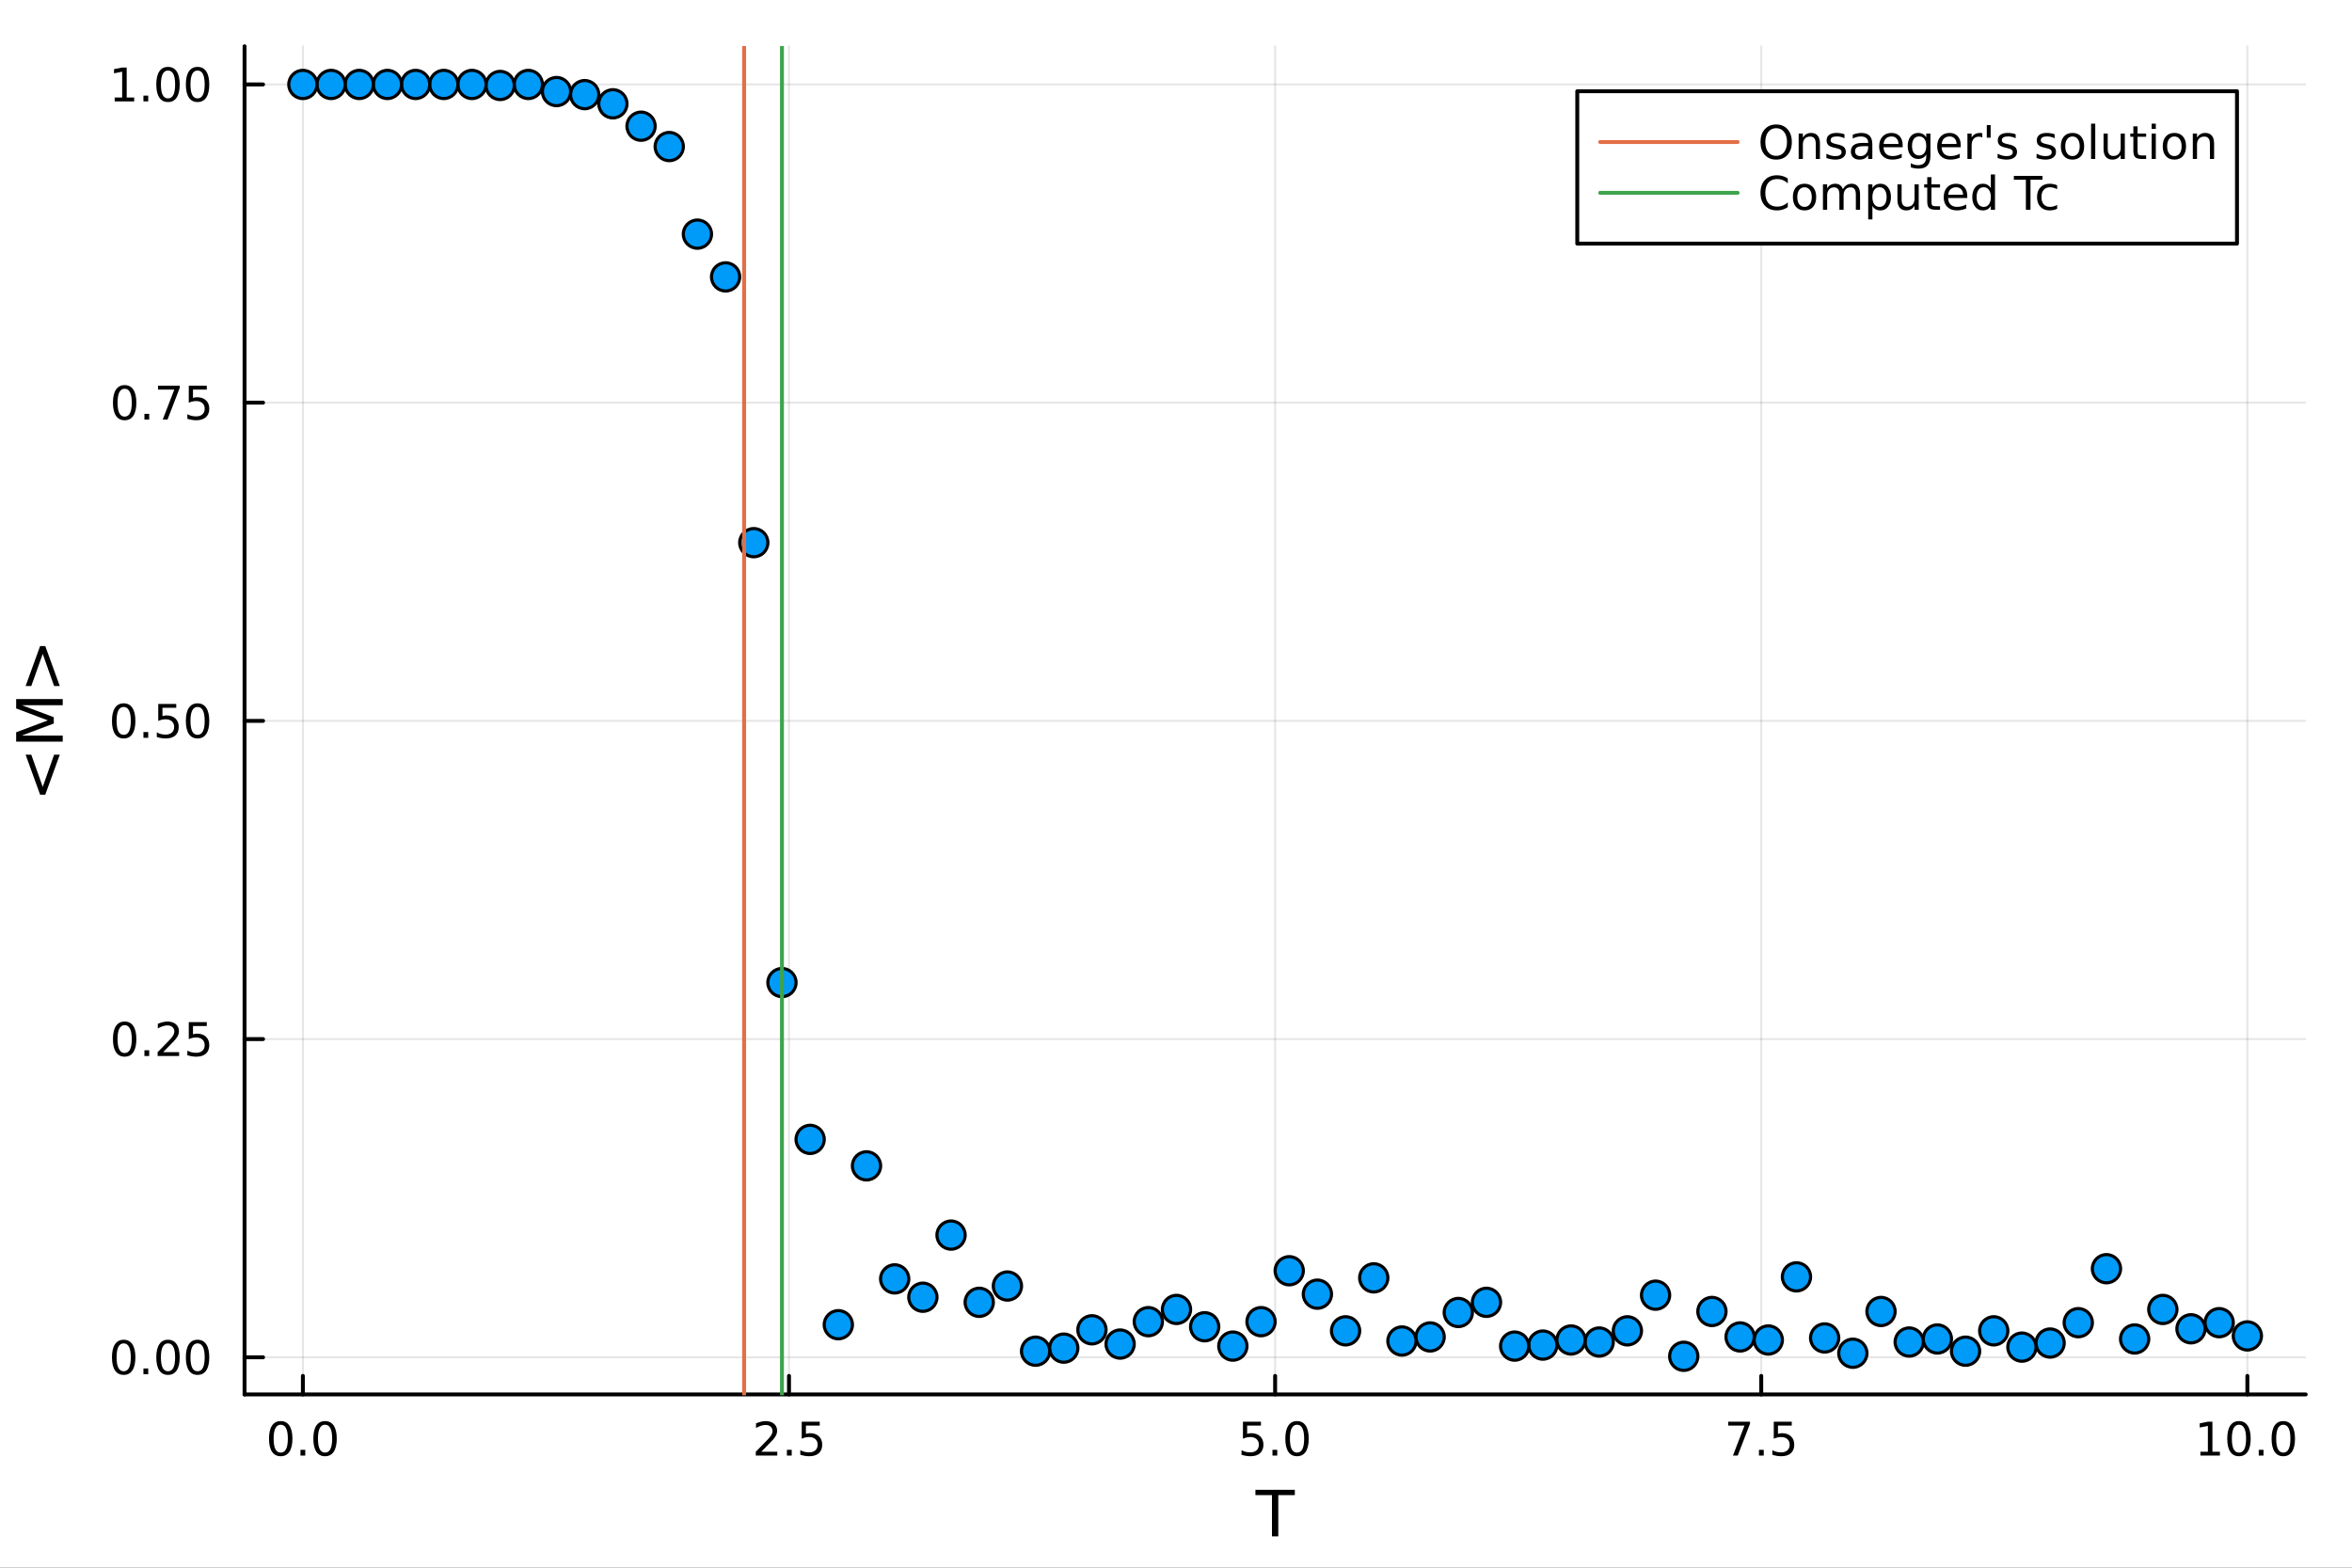 <?xml version="1.0" encoding="utf-8"?>
<svg xmlns="http://www.w3.org/2000/svg" xmlns:xlink="http://www.w3.org/1999/xlink" width="600" height="400" viewBox="0 0 2400 1600">
<rect x="0" y="0" width="2400" height="1600" fill="#333333" stroke="none"/>
<defs>
  <clipPath id="clip500">
    <rect x="0" y="0" width="2400" height="1600"/>
  </clipPath>
</defs>
<path clip-path="url(#clip500)" d="M0 1600 L2400 1600 L2400 0 L0 0  Z" fill="#ffffff" fill-rule="evenodd" fill-opacity="1"/>
<defs>
  <clipPath id="clip501">
    <rect x="480" y="0" width="1681" height="1600"/>
  </clipPath>
</defs>
<path clip-path="url(#clip500)" d="M249.542 1423.18 L2352.76 1423.18 L2352.76 47.244 L249.542 47.244  Z" fill="#ffffff" fill-rule="evenodd" fill-opacity="1"/>
<defs>
  <clipPath id="clip502">
    <rect x="249" y="47" width="2104" height="1377"/>
  </clipPath>
</defs>
<polyline clip-path="url(#clip502)" style="stroke:#000000; stroke-linecap:round; stroke-linejoin:round; stroke-width:2; stroke-opacity:0.1; fill:none" points="309.067,1423.18 309.067,47.244 "/>
<polyline clip-path="url(#clip502)" style="stroke:#000000; stroke-linecap:round; stroke-linejoin:round; stroke-width:2; stroke-opacity:0.1; fill:none" points="805.108,1423.18 805.108,47.244 "/>
<polyline clip-path="url(#clip502)" style="stroke:#000000; stroke-linecap:round; stroke-linejoin:round; stroke-width:2; stroke-opacity:0.1; fill:none" points="1301.15,1423.18 1301.15,47.244 "/>
<polyline clip-path="url(#clip502)" style="stroke:#000000; stroke-linecap:round; stroke-linejoin:round; stroke-width:2; stroke-opacity:0.1; fill:none" points="1797.19,1423.18 1797.19,47.244 "/>
<polyline clip-path="url(#clip502)" style="stroke:#000000; stroke-linecap:round; stroke-linejoin:round; stroke-width:2; stroke-opacity:0.1; fill:none" points="2293.23,1423.18 2293.23,47.244 "/>
<polyline clip-path="url(#clip500)" style="stroke:#000000; stroke-linecap:round; stroke-linejoin:round; stroke-width:4; stroke-opacity:1; fill:none" points="249.542,1423.18 2352.76,1423.18 "/>
<polyline clip-path="url(#clip500)" style="stroke:#000000; stroke-linecap:round; stroke-linejoin:round; stroke-width:4; stroke-opacity:1; fill:none" points="309.067,1423.18 309.067,1404.28 "/>
<polyline clip-path="url(#clip500)" style="stroke:#000000; stroke-linecap:round; stroke-linejoin:round; stroke-width:4; stroke-opacity:1; fill:none" points="805.108,1423.18 805.108,1404.28 "/>
<polyline clip-path="url(#clip500)" style="stroke:#000000; stroke-linecap:round; stroke-linejoin:round; stroke-width:4; stroke-opacity:1; fill:none" points="1301.15,1423.18 1301.15,1404.28 "/>
<polyline clip-path="url(#clip500)" style="stroke:#000000; stroke-linecap:round; stroke-linejoin:round; stroke-width:4; stroke-opacity:1; fill:none" points="1797.19,1423.18 1797.19,1404.28 "/>
<polyline clip-path="url(#clip500)" style="stroke:#000000; stroke-linecap:round; stroke-linejoin:round; stroke-width:4; stroke-opacity:1; fill:none" points="2293.23,1423.18 2293.23,1404.28 "/>
<path clip-path="url(#clip500)" d="M286.451 1454.1 Q282.84 1454.1 281.012 1457.66 Q279.206 1461.2 279.206 1468.33 Q279.206 1475.44 281.012 1479.01 Q282.84 1482.55 286.451 1482.55 Q290.086 1482.55 291.891 1479.01 Q293.72 1475.44 293.72 1468.33 Q293.72 1461.2 291.891 1457.66 Q290.086 1454.1 286.451 1454.1 M286.451 1450.39 Q292.261 1450.39 295.317 1455 Q298.396 1459.58 298.396 1468.33 Q298.396 1477.06 295.317 1481.67 Q292.261 1486.25 286.451 1486.25 Q280.641 1486.25 277.562 1481.67 Q274.507 1477.06 274.507 1468.33 Q274.507 1459.58 277.562 1455 Q280.641 1450.39 286.451 1450.39 Z" fill="#000000" fill-rule="nonzero" fill-opacity="1" /><path clip-path="url(#clip500)" d="M306.613 1479.7 L311.497 1479.7 L311.497 1485.58 L306.613 1485.58 L306.613 1479.7 Z" fill="#000000" fill-rule="nonzero" fill-opacity="1" /><path clip-path="url(#clip500)" d="M331.683 1454.1 Q328.071 1454.1 326.243 1457.66 Q324.437 1461.2 324.437 1468.33 Q324.437 1475.44 326.243 1479.01 Q328.071 1482.55 331.683 1482.55 Q335.317 1482.55 337.122 1479.01 Q338.951 1475.44 338.951 1468.33 Q338.951 1461.2 337.122 1457.66 Q335.317 1454.1 331.683 1454.1 M331.683 1450.39 Q337.493 1450.39 340.548 1455 Q343.627 1459.58 343.627 1468.33 Q343.627 1477.06 340.548 1481.67 Q337.493 1486.25 331.683 1486.25 Q325.872 1486.25 322.794 1481.67 Q319.738 1477.06 319.738 1468.33 Q319.738 1459.58 322.794 1455 Q325.872 1450.39 331.683 1450.39 Z" fill="#000000" fill-rule="nonzero" fill-opacity="1" /><path clip-path="url(#clip500)" d="M776.844 1481.64 L793.164 1481.64 L793.164 1485.58 L771.219 1485.58 L771.219 1481.64 Q773.881 1478.89 778.465 1474.26 Q783.071 1469.61 784.252 1468.27 Q786.497 1465.74 787.377 1464.01 Q788.279 1462.25 788.279 1460.56 Q788.279 1457.8 786.335 1456.07 Q784.414 1454.33 781.312 1454.33 Q779.113 1454.33 776.659 1455.09 Q774.228 1455.86 771.451 1457.41 L771.451 1452.69 Q774.275 1451.55 776.728 1450.97 Q779.182 1450.39 781.219 1450.39 Q786.59 1450.39 789.784 1453.08 Q792.978 1455.77 792.978 1460.26 Q792.978 1462.39 792.168 1464.31 Q791.381 1466.2 789.275 1468.8 Q788.696 1469.47 785.594 1472.69 Q782.492 1475.88 776.844 1481.64 Z" fill="#000000" fill-rule="nonzero" fill-opacity="1" /><path clip-path="url(#clip500)" d="M802.978 1479.7 L807.863 1479.7 L807.863 1485.58 L802.978 1485.58 L802.978 1479.7 Z" fill="#000000" fill-rule="nonzero" fill-opacity="1" /><path clip-path="url(#clip500)" d="M818.094 1451.02 L836.45 1451.02 L836.45 1454.96 L822.376 1454.96 L822.376 1463.43 Q823.395 1463.08 824.413 1462.92 Q825.432 1462.73 826.45 1462.73 Q832.237 1462.73 835.617 1465.9 Q838.997 1469.08 838.997 1474.49 Q838.997 1480.07 835.524 1483.17 Q832.052 1486.25 825.733 1486.25 Q823.557 1486.25 821.288 1485.88 Q819.043 1485.51 816.636 1484.77 L816.636 1480.07 Q818.719 1481.2 820.941 1481.76 Q823.163 1482.32 825.64 1482.32 Q829.645 1482.32 831.983 1480.21 Q834.321 1478.1 834.321 1474.49 Q834.321 1470.88 831.983 1468.77 Q829.645 1466.67 825.64 1466.67 Q823.765 1466.67 821.89 1467.08 Q820.038 1467.5 818.094 1468.38 L818.094 1451.02 Z" fill="#000000" fill-rule="nonzero" fill-opacity="1" /><path clip-path="url(#clip500)" d="M1268.31 1451.02 L1286.67 1451.02 L1286.67 1454.96 L1272.6 1454.96 L1272.6 1463.43 Q1273.61 1463.08 1274.63 1462.92 Q1275.65 1462.73 1276.67 1462.73 Q1282.46 1462.73 1285.84 1465.9 Q1289.22 1469.08 1289.22 1474.49 Q1289.22 1480.07 1285.74 1483.17 Q1282.27 1486.25 1275.95 1486.25 Q1273.78 1486.25 1271.51 1485.88 Q1269.26 1485.51 1266.86 1484.77 L1266.86 1480.07 Q1268.94 1481.2 1271.16 1481.76 Q1273.38 1482.32 1275.86 1482.32 Q1279.86 1482.32 1282.2 1480.21 Q1284.54 1478.1 1284.54 1474.49 Q1284.54 1470.88 1282.2 1468.77 Q1279.86 1466.67 1275.86 1466.67 Q1273.98 1466.67 1272.11 1467.08 Q1270.26 1467.5 1268.31 1468.38 L1268.31 1451.02 Z" fill="#000000" fill-rule="nonzero" fill-opacity="1" /><path clip-path="url(#clip500)" d="M1298.43 1479.7 L1303.31 1479.7 L1303.31 1485.58 L1298.43 1485.58 L1298.43 1479.7 Z" fill="#000000" fill-rule="nonzero" fill-opacity="1" /><path clip-path="url(#clip500)" d="M1323.5 1454.1 Q1319.89 1454.1 1318.06 1457.66 Q1316.25 1461.2 1316.25 1468.33 Q1316.25 1475.44 1318.06 1479.01 Q1319.89 1482.55 1323.5 1482.55 Q1327.13 1482.55 1328.94 1479.01 Q1330.77 1475.44 1330.77 1468.33 Q1330.77 1461.2 1328.94 1457.66 Q1327.13 1454.1 1323.5 1454.1 M1323.5 1450.39 Q1329.31 1450.39 1332.36 1455 Q1335.44 1459.58 1335.44 1468.33 Q1335.44 1477.06 1332.36 1481.67 Q1329.31 1486.25 1323.5 1486.25 Q1317.69 1486.25 1314.61 1481.67 Q1311.55 1477.06 1311.55 1468.33 Q1311.55 1459.58 1314.61 1455 Q1317.69 1450.39 1323.5 1450.39 Z" fill="#000000" fill-rule="nonzero" fill-opacity="1" /><path clip-path="url(#clip500)" d="M1763.51 1451.02 L1785.73 1451.02 L1785.73 1453.01 L1773.19 1485.58 L1768.3 1485.58 L1780.11 1454.96 L1763.51 1454.96 L1763.51 1451.02 Z" fill="#000000" fill-rule="nonzero" fill-opacity="1" /><path clip-path="url(#clip500)" d="M1794.85 1479.7 L1799.74 1479.7 L1799.74 1485.58 L1794.85 1485.58 L1794.85 1479.7 Z" fill="#000000" fill-rule="nonzero" fill-opacity="1" /><path clip-path="url(#clip500)" d="M1809.97 1451.02 L1828.32 1451.02 L1828.32 1454.96 L1814.25 1454.96 L1814.25 1463.43 Q1815.27 1463.08 1816.29 1462.92 Q1817.31 1462.73 1818.32 1462.73 Q1824.11 1462.73 1827.49 1465.9 Q1830.87 1469.08 1830.87 1474.49 Q1830.87 1480.07 1827.4 1483.17 Q1823.93 1486.25 1817.61 1486.25 Q1815.43 1486.25 1813.16 1485.88 Q1810.92 1485.51 1808.51 1484.77 L1808.51 1480.07 Q1810.59 1481.2 1812.81 1481.76 Q1815.04 1482.32 1817.51 1482.32 Q1821.52 1482.32 1823.86 1480.21 Q1826.19 1478.1 1826.19 1474.49 Q1826.19 1470.88 1823.86 1468.77 Q1821.52 1466.67 1817.51 1466.67 Q1815.64 1466.67 1813.76 1467.08 Q1811.91 1467.5 1809.97 1468.38 L1809.97 1451.02 Z" fill="#000000" fill-rule="nonzero" fill-opacity="1" /><path clip-path="url(#clip500)" d="M2245.3 1481.64 L2252.94 1481.64 L2252.94 1455.28 L2244.63 1456.95 L2244.63 1452.69 L2252.9 1451.02 L2257.57 1451.02 L2257.57 1481.64 L2265.21 1481.64 L2265.21 1485.58 L2245.3 1485.58 L2245.3 1481.64 Z" fill="#000000" fill-rule="nonzero" fill-opacity="1" /><path clip-path="url(#clip500)" d="M2284.65 1454.1 Q2281.04 1454.1 2279.21 1457.66 Q2277.41 1461.2 2277.41 1468.33 Q2277.41 1475.44 2279.21 1479.01 Q2281.04 1482.55 2284.65 1482.55 Q2288.29 1482.55 2290.09 1479.01 Q2291.92 1475.44 2291.92 1468.33 Q2291.92 1461.2 2290.09 1457.66 Q2288.29 1454.1 2284.65 1454.1 M2284.65 1450.39 Q2290.46 1450.39 2293.52 1455 Q2296.6 1459.58 2296.6 1468.33 Q2296.6 1477.06 2293.52 1481.67 Q2290.46 1486.25 2284.65 1486.25 Q2278.84 1486.25 2275.77 1481.67 Q2272.71 1477.06 2272.71 1468.33 Q2272.71 1459.58 2275.77 1455 Q2278.84 1450.39 2284.65 1450.39 Z" fill="#000000" fill-rule="nonzero" fill-opacity="1" /><path clip-path="url(#clip500)" d="M2304.82 1479.7 L2309.7 1479.7 L2309.7 1485.58 L2304.82 1485.58 L2304.82 1479.7 Z" fill="#000000" fill-rule="nonzero" fill-opacity="1" /><path clip-path="url(#clip500)" d="M2329.89 1454.1 Q2326.27 1454.1 2324.45 1457.66 Q2322.64 1461.2 2322.64 1468.33 Q2322.64 1475.44 2324.45 1479.01 Q2326.27 1482.55 2329.89 1482.55 Q2333.52 1482.55 2335.33 1479.01 Q2337.15 1475.44 2337.15 1468.33 Q2337.15 1461.2 2335.33 1457.66 Q2333.52 1454.1 2329.89 1454.1 M2329.89 1450.39 Q2335.7 1450.39 2338.75 1455 Q2341.83 1459.58 2341.83 1468.33 Q2341.83 1477.06 2338.75 1481.67 Q2335.7 1486.25 2329.89 1486.25 Q2324.08 1486.25 2321 1481.67 Q2317.94 1477.06 2317.94 1468.33 Q2317.94 1459.58 2321 1455 Q2324.08 1450.39 2329.89 1450.39 Z" fill="#000000" fill-rule="nonzero" fill-opacity="1" /><path clip-path="url(#clip500)" d="M1281.05 1520.52 L1321.25 1520.52 L1321.25 1525.93 L1304.38 1525.93 L1304.38 1568.04 L1297.92 1568.04 L1297.92 1525.93 L1281.05 1525.93 L1281.05 1520.52 Z" fill="#000000" fill-rule="nonzero" fill-opacity="1" /><polyline clip-path="url(#clip502)" style="stroke:#000000; stroke-linecap:round; stroke-linejoin:round; stroke-width:2; stroke-opacity:0.1; fill:none" points="249.542,1385.28 2352.76,1385.28 "/>
<polyline clip-path="url(#clip502)" style="stroke:#000000; stroke-linecap:round; stroke-linejoin:round; stroke-width:2; stroke-opacity:0.1; fill:none" points="249.542,1060.5 2352.76,1060.5 "/>
<polyline clip-path="url(#clip502)" style="stroke:#000000; stroke-linecap:round; stroke-linejoin:round; stroke-width:2; stroke-opacity:0.1; fill:none" points="249.542,735.732 2352.76,735.732 "/>
<polyline clip-path="url(#clip502)" style="stroke:#000000; stroke-linecap:round; stroke-linejoin:round; stroke-width:2; stroke-opacity:0.1; fill:none" points="249.542,410.959 2352.76,410.959 "/>
<polyline clip-path="url(#clip502)" style="stroke:#000000; stroke-linecap:round; stroke-linejoin:round; stroke-width:2; stroke-opacity:0.1; fill:none" points="249.542,86.186 2352.76,86.186 "/>
<polyline clip-path="url(#clip500)" style="stroke:#000000; stroke-linecap:round; stroke-linejoin:round; stroke-width:4; stroke-opacity:1; fill:none" points="249.542,1423.18 249.542,47.244 "/>
<polyline clip-path="url(#clip500)" style="stroke:#000000; stroke-linecap:round; stroke-linejoin:round; stroke-width:4; stroke-opacity:1; fill:none" points="249.542,1385.28 268.44,1385.28 "/>
<polyline clip-path="url(#clip500)" style="stroke:#000000; stroke-linecap:round; stroke-linejoin:round; stroke-width:4; stroke-opacity:1; fill:none" points="249.542,1060.5 268.44,1060.5 "/>
<polyline clip-path="url(#clip500)" style="stroke:#000000; stroke-linecap:round; stroke-linejoin:round; stroke-width:4; stroke-opacity:1; fill:none" points="249.542,735.732 268.44,735.732 "/>
<polyline clip-path="url(#clip500)" style="stroke:#000000; stroke-linecap:round; stroke-linejoin:round; stroke-width:4; stroke-opacity:1; fill:none" points="249.542,410.959 268.44,410.959 "/>
<polyline clip-path="url(#clip500)" style="stroke:#000000; stroke-linecap:round; stroke-linejoin:round; stroke-width:4; stroke-opacity:1; fill:none" points="249.542,86.186 268.44,86.186 "/>
<path clip-path="url(#clip500)" d="M126.205 1371.08 Q122.593 1371.08 120.765 1374.64 Q118.959 1378.18 118.959 1385.31 Q118.959 1392.42 120.765 1395.98 Q122.593 1399.53 126.205 1399.53 Q129.839 1399.53 131.644 1395.98 Q133.473 1392.42 133.473 1385.31 Q133.473 1378.18 131.644 1374.64 Q129.839 1371.08 126.205 1371.08 M126.205 1367.37 Q132.015 1367.37 135.07 1371.98 Q138.149 1376.56 138.149 1385.31 Q138.149 1394.04 135.07 1398.65 Q132.015 1403.23 126.205 1403.23 Q120.394 1403.23 117.316 1398.65 Q114.26 1394.04 114.26 1385.31 Q114.26 1376.56 117.316 1371.98 Q120.394 1367.37 126.205 1367.37 Z" fill="#000000" fill-rule="nonzero" fill-opacity="1" /><path clip-path="url(#clip500)" d="M146.366 1396.68 L151.251 1396.68 L151.251 1402.56 L146.366 1402.56 L146.366 1396.68 Z" fill="#000000" fill-rule="nonzero" fill-opacity="1" /><path clip-path="url(#clip500)" d="M171.436 1371.08 Q167.825 1371.08 165.996 1374.64 Q164.19 1378.18 164.19 1385.31 Q164.19 1392.42 165.996 1395.98 Q167.825 1399.53 171.436 1399.53 Q175.07 1399.53 176.876 1395.98 Q178.704 1392.42 178.704 1385.31 Q178.704 1378.18 176.876 1374.64 Q175.07 1371.08 171.436 1371.08 M171.436 1367.37 Q177.246 1367.37 180.301 1371.98 Q183.38 1376.56 183.38 1385.31 Q183.38 1394.04 180.301 1398.65 Q177.246 1403.23 171.436 1403.23 Q165.626 1403.23 162.547 1398.65 Q159.491 1394.04 159.491 1385.31 Q159.491 1376.56 162.547 1371.98 Q165.626 1367.37 171.436 1367.37 Z" fill="#000000" fill-rule="nonzero" fill-opacity="1" /><path clip-path="url(#clip500)" d="M201.598 1371.08 Q197.987 1371.08 196.158 1374.64 Q194.352 1378.18 194.352 1385.31 Q194.352 1392.42 196.158 1395.98 Q197.987 1399.53 201.598 1399.53 Q205.232 1399.53 207.037 1395.98 Q208.866 1392.42 208.866 1385.31 Q208.866 1378.18 207.037 1374.64 Q205.232 1371.08 201.598 1371.08 M201.598 1367.37 Q207.408 1367.37 210.463 1371.98 Q213.542 1376.56 213.542 1385.31 Q213.542 1394.04 210.463 1398.65 Q207.408 1403.23 201.598 1403.23 Q195.787 1403.23 192.709 1398.65 Q189.653 1394.04 189.653 1385.31 Q189.653 1376.56 192.709 1371.98 Q195.787 1367.37 201.598 1367.37 Z" fill="#000000" fill-rule="nonzero" fill-opacity="1" /><path clip-path="url(#clip500)" d="M127.2 1046.3 Q123.589 1046.3 121.76 1049.87 Q119.955 1053.41 119.955 1060.54 Q119.955 1067.65 121.76 1071.21 Q123.589 1074.75 127.2 1074.75 Q130.834 1074.75 132.64 1071.21 Q134.468 1067.65 134.468 1060.54 Q134.468 1053.41 132.64 1049.87 Q130.834 1046.3 127.2 1046.3 M127.2 1042.6 Q133.01 1042.6 136.066 1047.21 Q139.144 1051.79 139.144 1060.54 Q139.144 1069.27 136.066 1073.87 Q133.01 1078.46 127.2 1078.46 Q121.39 1078.46 118.311 1073.87 Q115.256 1069.27 115.256 1060.54 Q115.256 1051.79 118.311 1047.21 Q121.39 1042.6 127.2 1042.6 Z" fill="#000000" fill-rule="nonzero" fill-opacity="1" /><path clip-path="url(#clip500)" d="M147.362 1071.9 L152.246 1071.9 L152.246 1077.78 L147.362 1077.78 L147.362 1071.9 Z" fill="#000000" fill-rule="nonzero" fill-opacity="1" /><path clip-path="url(#clip500)" d="M166.459 1073.85 L182.778 1073.85 L182.778 1077.78 L160.834 1077.78 L160.834 1073.85 Q163.496 1071.09 168.079 1066.47 Q172.686 1061.81 173.866 1060.47 Q176.112 1057.95 176.991 1056.21 Q177.894 1054.45 177.894 1052.76 Q177.894 1050.01 175.95 1048.27 Q174.028 1046.53 170.927 1046.53 Q168.727 1046.53 166.274 1047.3 Q163.843 1048.06 161.065 1049.61 L161.065 1044.89 Q163.89 1043.76 166.343 1043.18 Q168.797 1042.6 170.834 1042.6 Q176.204 1042.6 179.399 1045.28 Q182.593 1047.97 182.593 1052.46 Q182.593 1054.59 181.783 1056.51 Q180.996 1058.41 178.889 1061 Q178.311 1061.67 175.209 1064.89 Q172.107 1068.09 166.459 1073.85 Z" fill="#000000" fill-rule="nonzero" fill-opacity="1" /><path clip-path="url(#clip500)" d="M192.639 1043.22 L210.996 1043.22 L210.996 1047.16 L196.922 1047.16 L196.922 1055.63 Q197.94 1055.28 198.959 1055.12 Q199.977 1054.94 200.996 1054.94 Q206.783 1054.94 210.162 1058.11 Q213.542 1061.28 213.542 1066.7 Q213.542 1072.28 210.07 1075.38 Q206.598 1078.46 200.278 1078.46 Q198.102 1078.46 195.834 1078.09 Q193.588 1077.72 191.181 1076.97 L191.181 1072.28 Q193.264 1073.41 195.487 1073.97 Q197.709 1074.52 200.186 1074.52 Q204.19 1074.52 206.528 1072.41 Q208.866 1070.31 208.866 1066.7 Q208.866 1063.09 206.528 1060.98 Q204.19 1058.87 200.186 1058.87 Q198.311 1058.87 196.436 1059.29 Q194.584 1059.71 192.639 1060.59 L192.639 1043.22 Z" fill="#000000" fill-rule="nonzero" fill-opacity="1" /><path clip-path="url(#clip500)" d="M126.205 721.53 Q122.593 721.53 120.765 725.095 Q118.959 728.637 118.959 735.766 Q118.959 742.873 120.765 746.438 Q122.593 749.979 126.205 749.979 Q129.839 749.979 131.644 746.438 Q133.473 742.873 133.473 735.766 Q133.473 728.637 131.644 725.095 Q129.839 721.53 126.205 721.53 M126.205 717.827 Q132.015 717.827 135.07 722.433 Q138.149 727.016 138.149 735.766 Q138.149 744.493 135.07 749.1 Q132.015 753.683 126.205 753.683 Q120.394 753.683 117.316 749.1 Q114.26 744.493 114.26 735.766 Q114.26 727.016 117.316 722.433 Q120.394 717.827 126.205 717.827 Z" fill="#000000" fill-rule="nonzero" fill-opacity="1" /><path clip-path="url(#clip500)" d="M146.366 747.132 L151.251 747.132 L151.251 753.012 L146.366 753.012 L146.366 747.132 Z" fill="#000000" fill-rule="nonzero" fill-opacity="1" /><path clip-path="url(#clip500)" d="M161.482 718.452 L179.839 718.452 L179.839 722.387 L165.765 722.387 L165.765 730.859 Q166.783 730.512 167.802 730.35 Q168.82 730.165 169.839 730.165 Q175.626 730.165 179.005 733.336 Q182.385 736.507 182.385 741.924 Q182.385 747.502 178.913 750.604 Q175.44 753.683 169.121 753.683 Q166.945 753.683 164.677 753.313 Q162.431 752.942 160.024 752.201 L160.024 747.502 Q162.107 748.637 164.329 749.192 Q166.552 749.748 169.028 749.748 Q173.033 749.748 175.371 747.641 Q177.709 745.535 177.709 741.924 Q177.709 738.313 175.371 736.206 Q173.033 734.1 169.028 734.1 Q167.153 734.1 165.278 734.516 Q163.427 734.933 161.482 735.813 L161.482 718.452 Z" fill="#000000" fill-rule="nonzero" fill-opacity="1" /><path clip-path="url(#clip500)" d="M201.598 721.53 Q197.987 721.53 196.158 725.095 Q194.352 728.637 194.352 735.766 Q194.352 742.873 196.158 746.438 Q197.987 749.979 201.598 749.979 Q205.232 749.979 207.037 746.438 Q208.866 742.873 208.866 735.766 Q208.866 728.637 207.037 725.095 Q205.232 721.53 201.598 721.53 M201.598 717.827 Q207.408 717.827 210.463 722.433 Q213.542 727.016 213.542 735.766 Q213.542 744.493 210.463 749.1 Q207.408 753.683 201.598 753.683 Q195.787 753.683 192.709 749.1 Q189.653 744.493 189.653 735.766 Q189.653 727.016 192.709 722.433 Q195.787 717.827 201.598 717.827 Z" fill="#000000" fill-rule="nonzero" fill-opacity="1" /><path clip-path="url(#clip500)" d="M127.2 396.757 Q123.589 396.757 121.76 400.322 Q119.955 403.864 119.955 410.993 Q119.955 418.1 121.76 421.665 Q123.589 425.206 127.2 425.206 Q130.834 425.206 132.64 421.665 Q134.468 418.1 134.468 410.993 Q134.468 403.864 132.64 400.322 Q130.834 396.757 127.2 396.757 M127.2 393.054 Q133.01 393.054 136.066 397.66 Q139.144 402.243 139.144 410.993 Q139.144 419.72 136.066 424.327 Q133.01 428.91 127.2 428.91 Q121.39 428.91 118.311 424.327 Q115.256 419.72 115.256 410.993 Q115.256 402.243 118.311 397.66 Q121.39 393.054 127.2 393.054 Z" fill="#000000" fill-rule="nonzero" fill-opacity="1" /><path clip-path="url(#clip500)" d="M147.362 422.359 L152.246 422.359 L152.246 428.239 L147.362 428.239 L147.362 422.359 Z" fill="#000000" fill-rule="nonzero" fill-opacity="1" /><path clip-path="url(#clip500)" d="M161.251 393.679 L183.473 393.679 L183.473 395.669 L170.927 428.239 L166.042 428.239 L177.848 397.614 L161.251 397.614 L161.251 393.679 Z" fill="#000000" fill-rule="nonzero" fill-opacity="1" /><path clip-path="url(#clip500)" d="M192.639 393.679 L210.996 393.679 L210.996 397.614 L196.922 397.614 L196.922 406.086 Q197.94 405.739 198.959 405.577 Q199.977 405.392 200.996 405.392 Q206.783 405.392 210.162 408.563 Q213.542 411.734 213.542 417.151 Q213.542 422.729 210.07 425.831 Q206.598 428.91 200.278 428.91 Q198.102 428.91 195.834 428.54 Q193.588 428.169 191.181 427.428 L191.181 422.729 Q193.264 423.864 195.487 424.419 Q197.709 424.975 200.186 424.975 Q204.19 424.975 206.528 422.868 Q208.866 420.762 208.866 417.151 Q208.866 413.54 206.528 411.433 Q204.19 409.327 200.186 409.327 Q198.311 409.327 196.436 409.743 Q194.584 410.16 192.639 411.04 L192.639 393.679 Z" fill="#000000" fill-rule="nonzero" fill-opacity="1" /><path clip-path="url(#clip500)" d="M117.015 99.531 L124.654 99.531 L124.654 73.165 L116.343 74.832 L116.343 70.572 L124.607 68.906 L129.283 68.906 L129.283 99.531 L136.922 99.531 L136.922 103.466 L117.015 103.466 L117.015 99.531 Z" fill="#000000" fill-rule="nonzero" fill-opacity="1" /><path clip-path="url(#clip500)" d="M146.366 97.586 L151.251 97.586 L151.251 103.466 L146.366 103.466 L146.366 97.586 Z" fill="#000000" fill-rule="nonzero" fill-opacity="1" /><path clip-path="url(#clip500)" d="M171.436 71.984 Q167.825 71.984 165.996 75.549 Q164.19 79.091 164.19 86.22 Q164.19 93.327 165.996 96.892 Q167.825 100.433 171.436 100.433 Q175.07 100.433 176.876 96.892 Q178.704 93.327 178.704 86.22 Q178.704 79.091 176.876 75.549 Q175.07 71.984 171.436 71.984 M171.436 68.281 Q177.246 68.281 180.301 72.887 Q183.38 77.47 183.38 86.22 Q183.38 94.947 180.301 99.554 Q177.246 104.137 171.436 104.137 Q165.626 104.137 162.547 99.554 Q159.491 94.947 159.491 86.22 Q159.491 77.47 162.547 72.887 Q165.626 68.281 171.436 68.281 Z" fill="#000000" fill-rule="nonzero" fill-opacity="1" /><path clip-path="url(#clip500)" d="M201.598 71.984 Q197.987 71.984 196.158 75.549 Q194.352 79.091 194.352 86.22 Q194.352 93.327 196.158 96.892 Q197.987 100.433 201.598 100.433 Q205.232 100.433 207.037 96.892 Q208.866 93.327 208.866 86.22 Q208.866 79.091 207.037 75.549 Q205.232 71.984 201.598 71.984 M201.598 68.281 Q207.408 68.281 210.463 72.887 Q213.542 77.47 213.542 86.22 Q213.542 94.947 210.463 99.554 Q207.408 104.137 201.598 104.137 Q195.787 104.137 192.709 99.554 Q189.653 94.947 189.653 86.22 Q189.653 77.47 192.709 72.887 Q195.787 68.281 201.598 68.281 Z" fill="#000000" fill-rule="nonzero" fill-opacity="1" /><path clip-path="url(#clip500)" d="M31.921 770.239 L43.602 803.086 L55.219 770.239 L61.012 770.239 L46.212 811.043 L40.928 811.043 L26.128 770.239 L31.921 770.239 Z" fill="#000000" fill-rule="nonzero" fill-opacity="1" /><path clip-path="url(#clip500)" d="M16.484 756.935 L16.484 747.355 L48.822 735.228 L16.484 723.038 L16.484 713.457 L64.004 713.457 L64.004 719.727 L22.277 719.727 L54.869 731.981 L54.869 738.443 L22.277 750.697 L64.004 750.697 L64.004 756.935 L16.484 756.935 Z" fill="#000000" fill-rule="nonzero" fill-opacity="1" /><path clip-path="url(#clip500)" d="M31.921 700.185 L26.128 700.185 L40.928 659.38 L46.212 659.38 L61.012 700.185 L55.219 700.185 L43.602 667.401 L31.921 700.185 Z" fill="#000000" fill-rule="nonzero" fill-opacity="1" /><circle clip-path="url(#clip502)" cx="2293.23" cy="1363.45" r="14.4" fill="#009af9" fill-rule="evenodd" fill-opacity="1" stroke="#000000" stroke-opacity="1" stroke-width="3.2"/>
<circle clip-path="url(#clip502)" cx="2264.47" cy="1349.94" r="14.4" fill="#009af9" fill-rule="evenodd" fill-opacity="1" stroke="#000000" stroke-opacity="1" stroke-width="3.2"/>
<circle clip-path="url(#clip502)" cx="2235.72" cy="1356.18" r="14.4" fill="#009af9" fill-rule="evenodd" fill-opacity="1" stroke="#000000" stroke-opacity="1" stroke-width="3.2"/>
<circle clip-path="url(#clip502)" cx="2206.96" cy="1336.43" r="14.4" fill="#009af9" fill-rule="evenodd" fill-opacity="1" stroke="#000000" stroke-opacity="1" stroke-width="3.2"/>
<circle clip-path="url(#clip502)" cx="2178.21" cy="1366.57" r="14.4" fill="#009af9" fill-rule="evenodd" fill-opacity="1" stroke="#000000" stroke-opacity="1" stroke-width="3.2"/>
<circle clip-path="url(#clip502)" cx="2149.45" cy="1294.86" r="14.4" fill="#009af9" fill-rule="evenodd" fill-opacity="1" stroke="#000000" stroke-opacity="1" stroke-width="3.2"/>
<circle clip-path="url(#clip502)" cx="2120.69" cy="1349.94" r="14.4" fill="#009af9" fill-rule="evenodd" fill-opacity="1" stroke="#000000" stroke-opacity="1" stroke-width="3.2"/>
<circle clip-path="url(#clip502)" cx="2091.94" cy="1370.73" r="14.4" fill="#009af9" fill-rule="evenodd" fill-opacity="1" stroke="#000000" stroke-opacity="1" stroke-width="3.2"/>
<circle clip-path="url(#clip502)" cx="2063.18" cy="1374.88" r="14.4" fill="#009af9" fill-rule="evenodd" fill-opacity="1" stroke="#000000" stroke-opacity="1" stroke-width="3.2"/>
<circle clip-path="url(#clip502)" cx="2034.43" cy="1358.26" r="14.4" fill="#009af9" fill-rule="evenodd" fill-opacity="1" stroke="#000000" stroke-opacity="1" stroke-width="3.2"/>
<circle clip-path="url(#clip502)" cx="2005.67" cy="1379.04" r="14.4" fill="#009af9" fill-rule="evenodd" fill-opacity="1" stroke="#000000" stroke-opacity="1" stroke-width="3.2"/>
<circle clip-path="url(#clip502)" cx="1976.91" cy="1366.57" r="14.4" fill="#009af9" fill-rule="evenodd" fill-opacity="1" stroke="#000000" stroke-opacity="1" stroke-width="3.2"/>
<circle clip-path="url(#clip502)" cx="1948.16" cy="1369.69" r="14.4" fill="#009af9" fill-rule="evenodd" fill-opacity="1" stroke="#000000" stroke-opacity="1" stroke-width="3.2"/>
<circle clip-path="url(#clip502)" cx="1919.4" cy="1338.51" r="14.4" fill="#009af9" fill-rule="evenodd" fill-opacity="1" stroke="#000000" stroke-opacity="1" stroke-width="3.2"/>
<circle clip-path="url(#clip502)" cx="1890.65" cy="1381.12" r="14.4" fill="#009af9" fill-rule="evenodd" fill-opacity="1" stroke="#000000" stroke-opacity="1" stroke-width="3.2"/>
<circle clip-path="url(#clip502)" cx="1861.89" cy="1365.53" r="14.4" fill="#009af9" fill-rule="evenodd" fill-opacity="1" stroke="#000000" stroke-opacity="1" stroke-width="3.2"/>
<circle clip-path="url(#clip502)" cx="1833.13" cy="1303.17" r="14.4" fill="#009af9" fill-rule="evenodd" fill-opacity="1" stroke="#000000" stroke-opacity="1" stroke-width="3.2"/>
<circle clip-path="url(#clip502)" cx="1804.38" cy="1367.61" r="14.4" fill="#009af9" fill-rule="evenodd" fill-opacity="1" stroke="#000000" stroke-opacity="1" stroke-width="3.2"/>
<circle clip-path="url(#clip502)" cx="1775.62" cy="1364.49" r="14.4" fill="#009af9" fill-rule="evenodd" fill-opacity="1" stroke="#000000" stroke-opacity="1" stroke-width="3.2"/>
<circle clip-path="url(#clip502)" cx="1746.87" cy="1338.51" r="14.4" fill="#009af9" fill-rule="evenodd" fill-opacity="1" stroke="#000000" stroke-opacity="1" stroke-width="3.2"/>
<circle clip-path="url(#clip502)" cx="1718.11" cy="1384.24" r="14.4" fill="#009af9" fill-rule="evenodd" fill-opacity="1" stroke="#000000" stroke-opacity="1" stroke-width="3.2"/>
<circle clip-path="url(#clip502)" cx="1689.35" cy="1321.88" r="14.4" fill="#009af9" fill-rule="evenodd" fill-opacity="1" stroke="#000000" stroke-opacity="1" stroke-width="3.2"/>
<circle clip-path="url(#clip502)" cx="1660.6" cy="1358.26" r="14.4" fill="#009af9" fill-rule="evenodd" fill-opacity="1" stroke="#000000" stroke-opacity="1" stroke-width="3.2"/>
<circle clip-path="url(#clip502)" cx="1631.84" cy="1369.69" r="14.4" fill="#009af9" fill-rule="evenodd" fill-opacity="1" stroke="#000000" stroke-opacity="1" stroke-width="3.2"/>
<circle clip-path="url(#clip502)" cx="1603.09" cy="1367.61" r="14.4" fill="#009af9" fill-rule="evenodd" fill-opacity="1" stroke="#000000" stroke-opacity="1" stroke-width="3.2"/>
<circle clip-path="url(#clip502)" cx="1574.33" cy="1372.81" r="14.4" fill="#009af9" fill-rule="evenodd" fill-opacity="1" stroke="#000000" stroke-opacity="1" stroke-width="3.2"/>
<circle clip-path="url(#clip502)" cx="1545.57" cy="1373.85" r="14.4" fill="#009af9" fill-rule="evenodd" fill-opacity="1" stroke="#000000" stroke-opacity="1" stroke-width="3.2"/>
<circle clip-path="url(#clip502)" cx="1516.82" cy="1329.16" r="14.4" fill="#009af9" fill-rule="evenodd" fill-opacity="1" stroke="#000000" stroke-opacity="1" stroke-width="3.2"/>
<circle clip-path="url(#clip502)" cx="1488.06" cy="1339.55" r="14.4" fill="#009af9" fill-rule="evenodd" fill-opacity="1" stroke="#000000" stroke-opacity="1" stroke-width="3.2"/>
<circle clip-path="url(#clip502)" cx="1459.31" cy="1364.49" r="14.4" fill="#009af9" fill-rule="evenodd" fill-opacity="1" stroke="#000000" stroke-opacity="1" stroke-width="3.2"/>
<circle clip-path="url(#clip502)" cx="1430.55" cy="1368.65" r="14.4" fill="#009af9" fill-rule="evenodd" fill-opacity="1" stroke="#000000" stroke-opacity="1" stroke-width="3.2"/>
<circle clip-path="url(#clip502)" cx="1401.79" cy="1304.21" r="14.4" fill="#009af9" fill-rule="evenodd" fill-opacity="1" stroke="#000000" stroke-opacity="1" stroke-width="3.2"/>
<circle clip-path="url(#clip502)" cx="1373.04" cy="1358.26" r="14.4" fill="#009af9" fill-rule="evenodd" fill-opacity="1" stroke="#000000" stroke-opacity="1" stroke-width="3.2"/>
<circle clip-path="url(#clip502)" cx="1344.28" cy="1320.84" r="14.4" fill="#009af9" fill-rule="evenodd" fill-opacity="1" stroke="#000000" stroke-opacity="1" stroke-width="3.2"/>
<circle clip-path="url(#clip502)" cx="1315.53" cy="1296.94" r="14.4" fill="#009af9" fill-rule="evenodd" fill-opacity="1" stroke="#000000" stroke-opacity="1" stroke-width="3.2"/>
<circle clip-path="url(#clip502)" cx="1286.77" cy="1348.9" r="14.4" fill="#009af9" fill-rule="evenodd" fill-opacity="1" stroke="#000000" stroke-opacity="1" stroke-width="3.2"/>
<circle clip-path="url(#clip502)" cx="1258.01" cy="1373.85" r="14.4" fill="#009af9" fill-rule="evenodd" fill-opacity="1" stroke="#000000" stroke-opacity="1" stroke-width="3.2"/>
<circle clip-path="url(#clip502)" cx="1229.26" cy="1354.1" r="14.4" fill="#009af9" fill-rule="evenodd" fill-opacity="1" stroke="#000000" stroke-opacity="1" stroke-width="3.2"/>
<circle clip-path="url(#clip502)" cx="1200.5" cy="1336.43" r="14.4" fill="#009af9" fill-rule="evenodd" fill-opacity="1" stroke="#000000" stroke-opacity="1" stroke-width="3.2"/>
<circle clip-path="url(#clip502)" cx="1171.75" cy="1348.9" r="14.4" fill="#009af9" fill-rule="evenodd" fill-opacity="1" stroke="#000000" stroke-opacity="1" stroke-width="3.2"/>
<circle clip-path="url(#clip502)" cx="1142.99" cy="1371.77" r="14.4" fill="#009af9" fill-rule="evenodd" fill-opacity="1" stroke="#000000" stroke-opacity="1" stroke-width="3.2"/>
<circle clip-path="url(#clip502)" cx="1114.23" cy="1357.22" r="14.4" fill="#009af9" fill-rule="evenodd" fill-opacity="1" stroke="#000000" stroke-opacity="1" stroke-width="3.2"/>
<circle clip-path="url(#clip502)" cx="1085.48" cy="1375.92" r="14.4" fill="#009af9" fill-rule="evenodd" fill-opacity="1" stroke="#000000" stroke-opacity="1" stroke-width="3.2"/>
<circle clip-path="url(#clip502)" cx="1056.72" cy="1379.04" r="14.4" fill="#009af9" fill-rule="evenodd" fill-opacity="1" stroke="#000000" stroke-opacity="1" stroke-width="3.2"/>
<circle clip-path="url(#clip502)" cx="1027.97" cy="1312.53" r="14.4" fill="#009af9" fill-rule="evenodd" fill-opacity="1" stroke="#000000" stroke-opacity="1" stroke-width="3.2"/>
<circle clip-path="url(#clip502)" cx="999.211" cy="1329.16" r="14.4" fill="#009af9" fill-rule="evenodd" fill-opacity="1" stroke="#000000" stroke-opacity="1" stroke-width="3.2"/>
<circle clip-path="url(#clip502)" cx="970.455" cy="1260.56" r="14.4" fill="#009af9" fill-rule="evenodd" fill-opacity="1" stroke="#000000" stroke-opacity="1" stroke-width="3.2"/>
<circle clip-path="url(#clip502)" cx="941.699" cy="1323.96" r="14.4" fill="#009af9" fill-rule="evenodd" fill-opacity="1" stroke="#000000" stroke-opacity="1" stroke-width="3.2"/>
<circle clip-path="url(#clip502)" cx="912.943" cy="1305.25" r="14.4" fill="#009af9" fill-rule="evenodd" fill-opacity="1" stroke="#000000" stroke-opacity="1" stroke-width="3.2"/>
<circle clip-path="url(#clip502)" cx="884.187" cy="1189.89" r="14.4" fill="#009af9" fill-rule="evenodd" fill-opacity="1" stroke="#000000" stroke-opacity="1" stroke-width="3.2"/>
<circle clip-path="url(#clip502)" cx="855.431" cy="1352.02" r="14.4" fill="#009af9" fill-rule="evenodd" fill-opacity="1" stroke="#000000" stroke-opacity="1" stroke-width="3.2"/>
<circle clip-path="url(#clip502)" cx="826.675" cy="1162.87" r="14.4" fill="#009af9" fill-rule="evenodd" fill-opacity="1" stroke="#000000" stroke-opacity="1" stroke-width="3.2"/>
<circle clip-path="url(#clip502)" cx="797.919" cy="1002.82" r="14.4" fill="#009af9" fill-rule="evenodd" fill-opacity="1" stroke="#000000" stroke-opacity="1" stroke-width="3.2"/>
<circle clip-path="url(#clip502)" cx="769.163" cy="553.859" r="14.4" fill="#009af9" fill-rule="evenodd" fill-opacity="1" stroke="#000000" stroke-opacity="1" stroke-width="3.2"/>
<circle clip-path="url(#clip502)" cx="740.407" cy="282.608" r="14.4" fill="#009af9" fill-rule="evenodd" fill-opacity="1" stroke="#000000" stroke-opacity="1" stroke-width="3.2"/>
<circle clip-path="url(#clip502)" cx="711.651" cy="238.959" r="14.4" fill="#009af9" fill-rule="evenodd" fill-opacity="1" stroke="#000000" stroke-opacity="1" stroke-width="3.2"/>
<circle clip-path="url(#clip502)" cx="682.895" cy="149.581" r="14.4" fill="#009af9" fill-rule="evenodd" fill-opacity="1" stroke="#000000" stroke-opacity="1" stroke-width="3.2"/>
<circle clip-path="url(#clip502)" cx="654.139" cy="128.796" r="14.4" fill="#009af9" fill-rule="evenodd" fill-opacity="1" stroke="#000000" stroke-opacity="1" stroke-width="3.2"/>
<circle clip-path="url(#clip502)" cx="625.383" cy="105.932" r="14.4" fill="#009af9" fill-rule="evenodd" fill-opacity="1" stroke="#000000" stroke-opacity="1" stroke-width="3.2"/>
<circle clip-path="url(#clip502)" cx="596.627" cy="96.578" r="14.4" fill="#009af9" fill-rule="evenodd" fill-opacity="1" stroke="#000000" stroke-opacity="1" stroke-width="3.2"/>
<circle clip-path="url(#clip502)" cx="567.871" cy="93.461" r="14.4" fill="#009af9" fill-rule="evenodd" fill-opacity="1" stroke="#000000" stroke-opacity="1" stroke-width="3.2"/>
<circle clip-path="url(#clip502)" cx="539.115" cy="86.186" r="14.4" fill="#009af9" fill-rule="evenodd" fill-opacity="1" stroke="#000000" stroke-opacity="1" stroke-width="3.2"/>
<circle clip-path="url(#clip502)" cx="510.359" cy="87.225" r="14.4" fill="#009af9" fill-rule="evenodd" fill-opacity="1" stroke="#000000" stroke-opacity="1" stroke-width="3.2"/>
<circle clip-path="url(#clip502)" cx="481.603" cy="86.186" r="14.4" fill="#009af9" fill-rule="evenodd" fill-opacity="1" stroke="#000000" stroke-opacity="1" stroke-width="3.2"/>
<circle clip-path="url(#clip502)" cx="452.847" cy="86.186" r="14.4" fill="#009af9" fill-rule="evenodd" fill-opacity="1" stroke="#000000" stroke-opacity="1" stroke-width="3.2"/>
<circle clip-path="url(#clip502)" cx="424.091" cy="86.186" r="14.4" fill="#009af9" fill-rule="evenodd" fill-opacity="1" stroke="#000000" stroke-opacity="1" stroke-width="3.2"/>
<circle clip-path="url(#clip502)" cx="395.335" cy="86.186" r="14.4" fill="#009af9" fill-rule="evenodd" fill-opacity="1" stroke="#000000" stroke-opacity="1" stroke-width="3.2"/>
<circle clip-path="url(#clip502)" cx="366.579" cy="86.186" r="14.4" fill="#009af9" fill-rule="evenodd" fill-opacity="1" stroke="#000000" stroke-opacity="1" stroke-width="3.2"/>
<circle clip-path="url(#clip502)" cx="337.823" cy="86.186" r="14.4" fill="#009af9" fill-rule="evenodd" fill-opacity="1" stroke="#000000" stroke-opacity="1" stroke-width="3.2"/>
<circle clip-path="url(#clip502)" cx="309.067" cy="86.186" r="14.4" fill="#009af9" fill-rule="evenodd" fill-opacity="1" stroke="#000000" stroke-opacity="1" stroke-width="3.2"/>
<polyline clip-path="url(#clip502)" style="stroke:#e26f46; stroke-linecap:round; stroke-linejoin:round; stroke-width:4; stroke-opacity:1; fill:none" points="759.311,2799.12 759.311,-1328.69 "/>
<polyline clip-path="url(#clip502)" style="stroke:#3da44d; stroke-linecap:round; stroke-linejoin:round; stroke-width:4; stroke-opacity:1; fill:none" points="797.919,2799.12 797.919,-1328.69 "/>
<path clip-path="url(#clip500)" d="M1609.46 248.629 L2282.65 248.629 L2282.65 93.109 L1609.46 93.109  Z" fill="#ffffff" fill-rule="evenodd" fill-opacity="1"/>
<polyline clip-path="url(#clip500)" style="stroke:#000000; stroke-linecap:round; stroke-linejoin:round; stroke-width:4; stroke-opacity:1; fill:none" points="1609.46,248.629 2282.65,248.629 2282.65,93.109 1609.46,93.109 1609.46,248.629 "/>
<polyline clip-path="url(#clip500)" style="stroke:#e26f46; stroke-linecap:round; stroke-linejoin:round; stroke-width:4; stroke-opacity:1; fill:none" points="1632.83,144.949 1773.04,144.949 "/>
<path clip-path="url(#clip500)" d="M1812.43 130.84 Q1807.34 130.84 1804.33 134.636 Q1801.34 138.432 1801.34 144.983 Q1801.34 151.511 1804.33 155.307 Q1807.34 159.104 1812.43 159.104 Q1817.52 159.104 1820.49 155.307 Q1823.47 151.511 1823.47 144.983 Q1823.47 138.432 1820.49 134.636 Q1817.52 130.84 1812.43 130.84 M1812.43 127.044 Q1819.7 127.044 1824.05 131.928 Q1828.4 136.789 1828.4 144.983 Q1828.4 153.155 1824.05 158.039 Q1819.7 162.9 1812.43 162.9 Q1805.14 162.9 1800.76 158.039 Q1796.41 153.178 1796.41 144.983 Q1796.41 136.789 1800.76 131.928 Q1805.14 127.044 1812.43 127.044 Z" fill="#000000" fill-rule="nonzero" fill-opacity="1" /><path clip-path="url(#clip500)" d="M1857.08 146.581 L1857.08 162.229 L1852.82 162.229 L1852.82 146.719 Q1852.82 143.039 1851.39 141.21 Q1849.95 139.382 1847.08 139.382 Q1843.63 139.382 1841.64 141.581 Q1839.65 143.78 1839.65 147.576 L1839.65 162.229 L1835.37 162.229 L1835.37 136.303 L1839.65 136.303 L1839.65 140.331 Q1841.18 137.993 1843.24 136.835 Q1845.32 135.678 1848.03 135.678 Q1852.5 135.678 1854.79 138.456 Q1857.08 141.21 1857.08 146.581 Z" fill="#000000" fill-rule="nonzero" fill-opacity="1" /><path clip-path="url(#clip500)" d="M1882.11 137.067 L1882.11 141.094 Q1880.3 140.169 1878.36 139.706 Q1876.41 139.243 1874.33 139.243 Q1871.16 139.243 1869.56 140.215 Q1867.99 141.187 1867.99 143.131 Q1867.99 144.613 1869.12 145.469 Q1870.25 146.303 1873.68 147.067 L1875.14 147.391 Q1879.68 148.363 1881.57 150.145 Q1883.49 151.905 1883.49 155.076 Q1883.49 158.687 1880.62 160.793 Q1877.78 162.9 1872.78 162.9 Q1870.69 162.9 1868.43 162.483 Q1866.18 162.09 1863.68 161.28 L1863.68 156.881 Q1866.04 158.108 1868.33 158.733 Q1870.62 159.335 1872.87 159.335 Q1875.88 159.335 1877.5 158.317 Q1879.12 157.275 1879.12 155.4 Q1879.12 153.664 1877.94 152.738 Q1876.78 151.812 1872.82 150.956 L1871.34 150.608 Q1867.38 149.775 1865.62 148.062 Q1863.87 146.326 1863.87 143.317 Q1863.87 139.659 1866.46 137.669 Q1869.05 135.678 1873.82 135.678 Q1876.18 135.678 1878.26 136.025 Q1880.35 136.372 1882.11 137.067 Z" fill="#000000" fill-rule="nonzero" fill-opacity="1" /><path clip-path="url(#clip500)" d="M1902.06 149.196 Q1896.9 149.196 1894.91 150.377 Q1892.92 151.557 1892.92 154.405 Q1892.92 156.673 1894.4 158.016 Q1895.9 159.335 1898.47 159.335 Q1902.01 159.335 1904.14 156.835 Q1906.3 154.312 1906.3 150.145 L1906.3 149.196 L1902.06 149.196 M1910.55 147.437 L1910.55 162.229 L1906.3 162.229 L1906.3 158.293 Q1904.84 160.655 1902.66 161.789 Q1900.49 162.9 1897.34 162.9 Q1893.36 162.9 1890.99 160.678 Q1888.66 158.432 1888.66 154.682 Q1888.66 150.307 1891.57 148.085 Q1894.51 145.863 1900.32 145.863 L1906.3 145.863 L1906.3 145.446 Q1906.3 142.507 1904.35 140.909 Q1902.43 139.289 1898.93 139.289 Q1896.71 139.289 1894.61 139.821 Q1892.5 140.354 1890.55 141.419 L1890.55 137.483 Q1892.89 136.581 1895.09 136.141 Q1897.29 135.678 1899.37 135.678 Q1905 135.678 1907.78 138.594 Q1910.55 141.511 1910.55 147.437 Z" fill="#000000" fill-rule="nonzero" fill-opacity="1" /><path clip-path="url(#clip500)" d="M1941.5 148.201 L1941.5 150.284 L1921.92 150.284 Q1922.2 154.682 1924.56 156.997 Q1926.94 159.289 1931.18 159.289 Q1933.63 159.289 1935.92 158.687 Q1938.24 158.085 1940.51 156.881 L1940.51 160.909 Q1938.22 161.881 1935.81 162.391 Q1933.4 162.9 1930.93 162.9 Q1924.72 162.9 1921.09 159.289 Q1917.48 155.678 1917.48 149.52 Q1917.48 143.155 1920.9 139.428 Q1924.35 135.678 1930.18 135.678 Q1935.42 135.678 1938.45 139.057 Q1941.5 142.414 1941.5 148.201 M1937.24 146.951 Q1937.2 143.456 1935.28 141.372 Q1933.38 139.289 1930.23 139.289 Q1926.67 139.289 1924.51 141.303 Q1922.38 143.317 1922.06 146.974 L1937.24 146.951 Z" fill="#000000" fill-rule="nonzero" fill-opacity="1" /><path clip-path="url(#clip500)" d="M1965.55 148.965 Q1965.55 144.335 1963.63 141.789 Q1961.74 139.243 1958.29 139.243 Q1954.86 139.243 1952.94 141.789 Q1951.04 144.335 1951.04 148.965 Q1951.04 153.571 1952.94 156.118 Q1954.86 158.664 1958.29 158.664 Q1961.74 158.664 1963.63 156.118 Q1965.55 153.571 1965.55 148.965 M1969.81 159.011 Q1969.81 165.631 1966.87 168.849 Q1963.93 172.09 1957.87 172.09 Q1955.62 172.09 1953.63 171.742 Q1951.64 171.418 1949.77 170.724 L1949.77 166.58 Q1951.64 167.599 1953.47 168.085 Q1955.3 168.571 1957.2 168.571 Q1961.39 168.571 1963.47 166.372 Q1965.55 164.196 1965.55 159.775 L1965.55 157.668 Q1964.24 159.96 1962.17 161.094 Q1960.11 162.229 1957.24 162.229 Q1952.48 162.229 1949.56 158.594 Q1946.64 154.96 1946.64 148.965 Q1946.64 142.946 1949.56 139.312 Q1952.48 135.678 1957.24 135.678 Q1960.11 135.678 1962.17 136.812 Q1964.24 137.946 1965.55 140.238 L1965.55 136.303 L1969.81 136.303 L1969.81 159.011 Z" fill="#000000" fill-rule="nonzero" fill-opacity="1" /><path clip-path="url(#clip500)" d="M2000.76 148.201 L2000.76 150.284 L1981.18 150.284 Q1981.46 154.682 1983.82 156.997 Q1986.2 159.289 1990.44 159.289 Q1992.89 159.289 1995.18 158.687 Q1997.5 158.085 1999.77 156.881 L1999.77 160.909 Q1997.48 161.881 1995.07 162.391 Q1992.66 162.9 1990.18 162.9 Q1983.98 162.9 1980.35 159.289 Q1976.73 155.678 1976.73 149.52 Q1976.73 143.155 1980.16 139.428 Q1983.61 135.678 1989.44 135.678 Q1994.67 135.678 1997.71 139.057 Q2000.76 142.414 2000.76 148.201 M1996.5 146.951 Q1996.46 143.456 1994.54 141.372 Q1992.64 139.289 1989.49 139.289 Q1985.92 139.289 1983.77 141.303 Q1981.64 143.317 1981.32 146.974 L1996.5 146.951 Z" fill="#000000" fill-rule="nonzero" fill-opacity="1" /><path clip-path="url(#clip500)" d="M2022.78 140.284 Q2022.06 139.868 2021.2 139.682 Q2020.37 139.474 2019.35 139.474 Q2015.74 139.474 2013.79 141.835 Q2011.87 144.173 2011.87 148.571 L2011.87 162.229 L2007.59 162.229 L2007.59 136.303 L2011.87 136.303 L2011.87 140.331 Q2013.22 137.969 2015.37 136.835 Q2017.52 135.678 2020.6 135.678 Q2021.04 135.678 2021.57 135.747 Q2022.11 135.794 2022.75 135.909 L2022.78 140.284 Z" fill="#000000" fill-rule="nonzero" fill-opacity="1" /><path clip-path="url(#clip500)" d="M2031.27 127.669 L2031.27 140.516 L2027.34 140.516 L2027.34 127.669 L2031.27 127.669 Z" fill="#000000" fill-rule="nonzero" fill-opacity="1" /><path clip-path="url(#clip500)" d="M2056.8 137.067 L2056.8 141.094 Q2055 140.169 2053.05 139.706 Q2051.11 139.243 2049.03 139.243 Q2045.85 139.243 2044.26 140.215 Q2042.68 141.187 2042.68 143.131 Q2042.68 144.613 2043.82 145.469 Q2044.95 146.303 2048.38 147.067 L2049.84 147.391 Q2054.37 148.363 2056.27 150.145 Q2058.19 151.905 2058.19 155.076 Q2058.19 158.687 2055.32 160.793 Q2052.48 162.9 2047.48 162.9 Q2045.39 162.9 2043.12 162.483 Q2040.88 162.09 2038.38 161.28 L2038.38 156.881 Q2040.74 158.108 2043.03 158.733 Q2045.32 159.335 2047.57 159.335 Q2050.58 159.335 2052.2 158.317 Q2053.82 157.275 2053.82 155.4 Q2053.82 153.664 2052.64 152.738 Q2051.48 151.812 2047.52 150.956 L2046.04 150.608 Q2042.08 149.775 2040.32 148.062 Q2038.56 146.326 2038.56 143.317 Q2038.56 139.659 2041.16 137.669 Q2043.75 135.678 2048.52 135.678 Q2050.88 135.678 2052.96 136.025 Q2055.04 136.372 2056.8 137.067 Z" fill="#000000" fill-rule="nonzero" fill-opacity="1" /><path clip-path="url(#clip500)" d="M2096.57 137.067 L2096.57 141.094 Q2094.77 140.169 2092.82 139.706 Q2090.88 139.243 2088.79 139.243 Q2085.62 139.243 2084.03 140.215 Q2082.45 141.187 2082.45 143.131 Q2082.45 144.613 2083.59 145.469 Q2084.72 146.303 2088.15 147.067 L2089.6 147.391 Q2094.14 148.363 2096.04 150.145 Q2097.96 151.905 2097.96 155.076 Q2097.96 158.687 2095.09 160.793 Q2092.24 162.9 2087.24 162.9 Q2085.16 162.9 2082.89 162.483 Q2080.65 162.09 2078.15 161.28 L2078.15 156.881 Q2080.51 158.108 2082.8 158.733 Q2085.09 159.335 2087.34 159.335 Q2090.35 159.335 2091.97 158.317 Q2093.59 157.275 2093.59 155.4 Q2093.59 153.664 2092.41 152.738 Q2091.25 151.812 2087.29 150.956 L2085.81 150.608 Q2081.85 149.775 2080.09 148.062 Q2078.33 146.326 2078.33 143.317 Q2078.33 139.659 2080.92 137.669 Q2083.52 135.678 2088.29 135.678 Q2090.65 135.678 2092.73 136.025 Q2094.81 136.372 2096.57 137.067 Z" fill="#000000" fill-rule="nonzero" fill-opacity="1" /><path clip-path="url(#clip500)" d="M2114.79 139.289 Q2111.36 139.289 2109.37 141.974 Q2107.38 144.636 2107.38 149.289 Q2107.38 153.942 2109.35 156.627 Q2111.34 159.289 2114.79 159.289 Q2118.19 159.289 2120.18 156.604 Q2122.17 153.918 2122.17 149.289 Q2122.17 144.682 2120.18 141.997 Q2118.19 139.289 2114.79 139.289 M2114.79 135.678 Q2120.35 135.678 2123.52 139.289 Q2126.69 142.9 2126.69 149.289 Q2126.69 155.655 2123.52 159.289 Q2120.35 162.9 2114.79 162.9 Q2109.21 162.9 2106.04 159.289 Q2102.89 155.655 2102.89 149.289 Q2102.89 142.9 2106.04 139.289 Q2109.21 135.678 2114.79 135.678 Z" fill="#000000" fill-rule="nonzero" fill-opacity="1" /><path clip-path="url(#clip500)" d="M2133.75 126.21 L2138.01 126.21 L2138.01 162.229 L2133.75 162.229 L2133.75 126.21 Z" fill="#000000" fill-rule="nonzero" fill-opacity="1" /><path clip-path="url(#clip500)" d="M2146.48 151.997 L2146.48 136.303 L2150.74 136.303 L2150.74 151.835 Q2150.74 155.516 2152.17 157.368 Q2153.61 159.196 2156.48 159.196 Q2159.93 159.196 2161.92 156.997 Q2163.93 154.798 2163.93 151.002 L2163.93 136.303 L2168.19 136.303 L2168.19 162.229 L2163.93 162.229 L2163.93 158.247 Q2162.38 160.608 2160.32 161.766 Q2158.28 162.9 2155.58 162.9 Q2151.11 162.9 2148.79 160.122 Q2146.48 157.344 2146.48 151.997 M2157.2 135.678 L2157.2 135.678 Z" fill="#000000" fill-rule="nonzero" fill-opacity="1" /><path clip-path="url(#clip500)" d="M2181.18 128.942 L2181.18 136.303 L2189.95 136.303 L2189.95 139.613 L2181.18 139.613 L2181.18 153.687 Q2181.18 156.858 2182.03 157.761 Q2182.91 158.664 2185.58 158.664 L2189.95 158.664 L2189.95 162.229 L2185.58 162.229 Q2180.65 162.229 2178.77 160.4 Q2176.9 158.548 2176.9 153.687 L2176.9 139.613 L2173.77 139.613 L2173.77 136.303 L2176.9 136.303 L2176.9 128.942 L2181.18 128.942 Z" fill="#000000" fill-rule="nonzero" fill-opacity="1" /><path clip-path="url(#clip500)" d="M2195.55 136.303 L2199.81 136.303 L2199.81 162.229 L2195.55 162.229 L2195.55 136.303 M2195.55 126.21 L2199.81 126.21 L2199.81 131.604 L2195.55 131.604 L2195.55 126.21 Z" fill="#000000" fill-rule="nonzero" fill-opacity="1" /><path clip-path="url(#clip500)" d="M2218.77 139.289 Q2215.34 139.289 2213.35 141.974 Q2211.36 144.636 2211.36 149.289 Q2211.36 153.942 2213.33 156.627 Q2215.32 159.289 2218.77 159.289 Q2222.17 159.289 2224.16 156.604 Q2226.15 153.918 2226.15 149.289 Q2226.15 144.682 2224.16 141.997 Q2222.17 139.289 2218.77 139.289 M2218.77 135.678 Q2224.33 135.678 2227.5 139.289 Q2230.67 142.9 2230.67 149.289 Q2230.67 155.655 2227.5 159.289 Q2224.33 162.9 2218.77 162.9 Q2213.19 162.9 2210.02 159.289 Q2206.87 155.655 2206.87 149.289 Q2206.87 142.9 2210.02 139.289 Q2213.19 135.678 2218.77 135.678 Z" fill="#000000" fill-rule="nonzero" fill-opacity="1" /><path clip-path="url(#clip500)" d="M2259.28 146.581 L2259.28 162.229 L2255.02 162.229 L2255.02 146.719 Q2255.02 143.039 2253.59 141.21 Q2252.15 139.382 2249.28 139.382 Q2245.83 139.382 2243.84 141.581 Q2241.85 143.78 2241.85 147.576 L2241.85 162.229 L2237.57 162.229 L2237.57 136.303 L2241.85 136.303 L2241.85 140.331 Q2243.38 137.993 2245.44 136.835 Q2247.52 135.678 2250.23 135.678 Q2254.7 135.678 2256.99 138.456 Q2259.28 141.21 2259.28 146.581 Z" fill="#000000" fill-rule="nonzero" fill-opacity="1" /><polyline clip-path="url(#clip500)" style="stroke:#3da44d; stroke-linecap:round; stroke-linejoin:round; stroke-width:4; stroke-opacity:1; fill:none" points="1632.83,196.789 1773.04,196.789 "/>
<path clip-path="url(#clip500)" d="M1824.28 182.171 L1824.28 187.101 Q1821.92 184.902 1819.24 183.814 Q1816.57 182.726 1813.56 182.726 Q1807.64 182.726 1804.49 186.36 Q1801.34 189.972 1801.34 196.823 Q1801.34 203.652 1804.49 207.286 Q1807.64 210.897 1813.56 210.897 Q1816.57 210.897 1819.24 209.809 Q1821.92 208.721 1824.28 206.522 L1824.28 211.407 Q1821.83 213.073 1819.07 213.907 Q1816.34 214.74 1813.29 214.74 Q1805.44 214.74 1800.93 209.948 Q1796.41 205.133 1796.41 196.823 Q1796.41 188.49 1800.93 183.698 Q1805.44 178.884 1813.29 178.884 Q1816.39 178.884 1819.12 179.717 Q1821.87 180.527 1824.28 182.171 Z" fill="#000000" fill-rule="nonzero" fill-opacity="1" /><path clip-path="url(#clip500)" d="M1841.37 191.129 Q1837.94 191.129 1835.95 193.814 Q1833.96 196.476 1833.96 201.129 Q1833.96 205.782 1835.93 208.467 Q1837.92 211.129 1841.37 211.129 Q1844.77 211.129 1846.76 208.444 Q1848.75 205.758 1848.75 201.129 Q1848.75 196.522 1846.76 193.837 Q1844.77 191.129 1841.37 191.129 M1841.37 187.518 Q1846.92 187.518 1850.09 191.129 Q1853.26 194.74 1853.26 201.129 Q1853.26 207.495 1850.09 211.129 Q1846.92 214.74 1841.37 214.74 Q1835.79 214.74 1832.62 211.129 Q1829.47 207.495 1829.47 201.129 Q1829.47 194.74 1832.62 191.129 Q1835.79 187.518 1841.37 187.518 Z" fill="#000000" fill-rule="nonzero" fill-opacity="1" /><path clip-path="url(#clip500)" d="M1880.51 193.12 Q1882.11 190.249 1884.33 188.884 Q1886.55 187.518 1889.56 187.518 Q1893.61 187.518 1895.81 190.365 Q1898.01 193.189 1898.01 198.421 L1898.01 214.069 L1893.73 214.069 L1893.73 198.559 Q1893.73 194.833 1892.41 193.027 Q1891.09 191.222 1888.38 191.222 Q1885.07 191.222 1883.15 193.421 Q1881.23 195.62 1881.23 199.416 L1881.23 214.069 L1876.94 214.069 L1876.94 198.559 Q1876.94 194.809 1875.62 193.027 Q1874.3 191.222 1871.55 191.222 Q1868.29 191.222 1866.37 193.444 Q1864.44 195.643 1864.44 199.416 L1864.44 214.069 L1860.16 214.069 L1860.16 188.143 L1864.44 188.143 L1864.44 192.171 Q1865.9 189.786 1867.94 188.652 Q1869.98 187.518 1872.78 187.518 Q1875.6 187.518 1877.57 188.953 Q1879.56 190.388 1880.51 193.12 Z" fill="#000000" fill-rule="nonzero" fill-opacity="1" /><path clip-path="url(#clip500)" d="M1910.62 210.18 L1910.62 223.93 L1906.34 223.93 L1906.34 188.143 L1910.62 188.143 L1910.62 192.078 Q1911.97 189.763 1914 188.652 Q1916.06 187.518 1918.91 187.518 Q1923.63 187.518 1926.57 191.268 Q1929.54 195.018 1929.54 201.129 Q1929.54 207.24 1926.57 210.99 Q1923.63 214.74 1918.91 214.74 Q1916.06 214.74 1914 213.629 Q1911.97 212.495 1910.62 210.18 M1925.11 201.129 Q1925.11 196.43 1923.17 193.768 Q1921.25 191.083 1917.87 191.083 Q1914.49 191.083 1912.55 193.768 Q1910.62 196.43 1910.62 201.129 Q1910.62 205.828 1912.55 208.513 Q1914.49 211.175 1917.87 211.175 Q1921.25 211.175 1923.17 208.513 Q1925.11 205.828 1925.11 201.129 Z" fill="#000000" fill-rule="nonzero" fill-opacity="1" /><path clip-path="url(#clip500)" d="M1936.16 203.837 L1936.16 188.143 L1940.42 188.143 L1940.42 203.675 Q1940.42 207.356 1941.85 209.208 Q1943.29 211.036 1946.16 211.036 Q1949.61 211.036 1951.6 208.837 Q1953.61 206.638 1953.61 202.842 L1953.61 188.143 L1957.87 188.143 L1957.87 214.069 L1953.61 214.069 L1953.61 210.087 Q1952.06 212.448 1950 213.606 Q1947.96 214.74 1945.25 214.74 Q1940.79 214.74 1938.47 211.962 Q1936.16 209.184 1936.16 203.837 M1946.87 187.518 L1946.87 187.518 Z" fill="#000000" fill-rule="nonzero" fill-opacity="1" /><path clip-path="url(#clip500)" d="M1970.86 180.782 L1970.86 188.143 L1979.63 188.143 L1979.63 191.453 L1970.86 191.453 L1970.86 205.527 Q1970.86 208.698 1971.71 209.601 Q1972.59 210.504 1975.25 210.504 L1979.63 210.504 L1979.63 214.069 L1975.25 214.069 Q1970.32 214.069 1968.45 212.24 Q1966.57 210.388 1966.57 205.527 L1966.57 191.453 L1963.45 191.453 L1963.45 188.143 L1966.57 188.143 L1966.57 180.782 L1970.86 180.782 Z" fill="#000000" fill-rule="nonzero" fill-opacity="1" /><path clip-path="url(#clip500)" d="M2007.41 200.041 L2007.41 202.124 L1987.82 202.124 Q1988.1 206.522 1990.46 208.837 Q1992.85 211.129 1997.08 211.129 Q1999.54 211.129 2001.83 210.527 Q2004.14 209.925 2006.41 208.721 L2006.41 212.749 Q2004.12 213.721 2001.71 214.231 Q1999.3 214.74 1996.83 214.74 Q1990.62 214.74 1986.99 211.129 Q1983.38 207.518 1983.38 201.36 Q1983.38 194.995 1986.8 191.268 Q1990.25 187.518 1996.09 187.518 Q2001.32 187.518 2004.35 190.897 Q2007.41 194.254 2007.41 200.041 M2003.15 198.791 Q2003.1 195.296 2001.18 193.212 Q1999.28 191.129 1996.13 191.129 Q1992.57 191.129 1990.42 193.143 Q1988.29 195.157 1987.96 198.814 L2003.15 198.791 Z" fill="#000000" fill-rule="nonzero" fill-opacity="1" /><path clip-path="url(#clip500)" d="M2031.46 192.078 L2031.46 178.05 L2035.72 178.05 L2035.72 214.069 L2031.46 214.069 L2031.46 210.18 Q2030.11 212.495 2028.05 213.629 Q2026.02 214.74 2023.15 214.74 Q2018.45 214.74 2015.48 210.99 Q2012.54 207.24 2012.54 201.129 Q2012.54 195.018 2015.48 191.268 Q2018.45 187.518 2023.15 187.518 Q2026.02 187.518 2028.05 188.652 Q2030.11 189.763 2031.46 192.078 M2016.94 201.129 Q2016.94 205.828 2018.86 208.513 Q2020.81 211.175 2024.19 211.175 Q2027.57 211.175 2029.51 208.513 Q2031.46 205.828 2031.46 201.129 Q2031.46 196.43 2029.51 193.768 Q2027.57 191.083 2024.19 191.083 Q2020.81 191.083 2018.86 193.768 Q2016.94 196.43 2016.94 201.129 Z" fill="#000000" fill-rule="nonzero" fill-opacity="1" /><path clip-path="url(#clip500)" d="M2054.95 179.509 L2084.19 179.509 L2084.19 183.444 L2071.92 183.444 L2071.92 214.069 L2067.22 214.069 L2067.22 183.444 L2054.95 183.444 L2054.95 179.509 Z" fill="#000000" fill-rule="nonzero" fill-opacity="1" /><path clip-path="url(#clip500)" d="M2099.12 189.138 L2099.12 193.12 Q2097.31 192.124 2095.48 191.638 Q2093.68 191.129 2091.83 191.129 Q2087.68 191.129 2085.39 193.768 Q2083.1 196.384 2083.1 201.129 Q2083.1 205.874 2085.39 208.513 Q2087.68 211.129 2091.83 211.129 Q2093.68 211.129 2095.48 210.643 Q2097.31 210.133 2099.12 209.138 L2099.12 213.073 Q2097.34 213.907 2095.41 214.323 Q2093.52 214.74 2091.36 214.74 Q2085.51 214.74 2082.06 211.059 Q2078.61 207.379 2078.61 201.129 Q2078.61 194.786 2082.08 191.152 Q2085.58 187.518 2091.64 187.518 Q2093.61 187.518 2095.48 187.935 Q2097.36 188.328 2099.12 189.138 Z" fill="#000000" fill-rule="nonzero" fill-opacity="1" /></svg>
